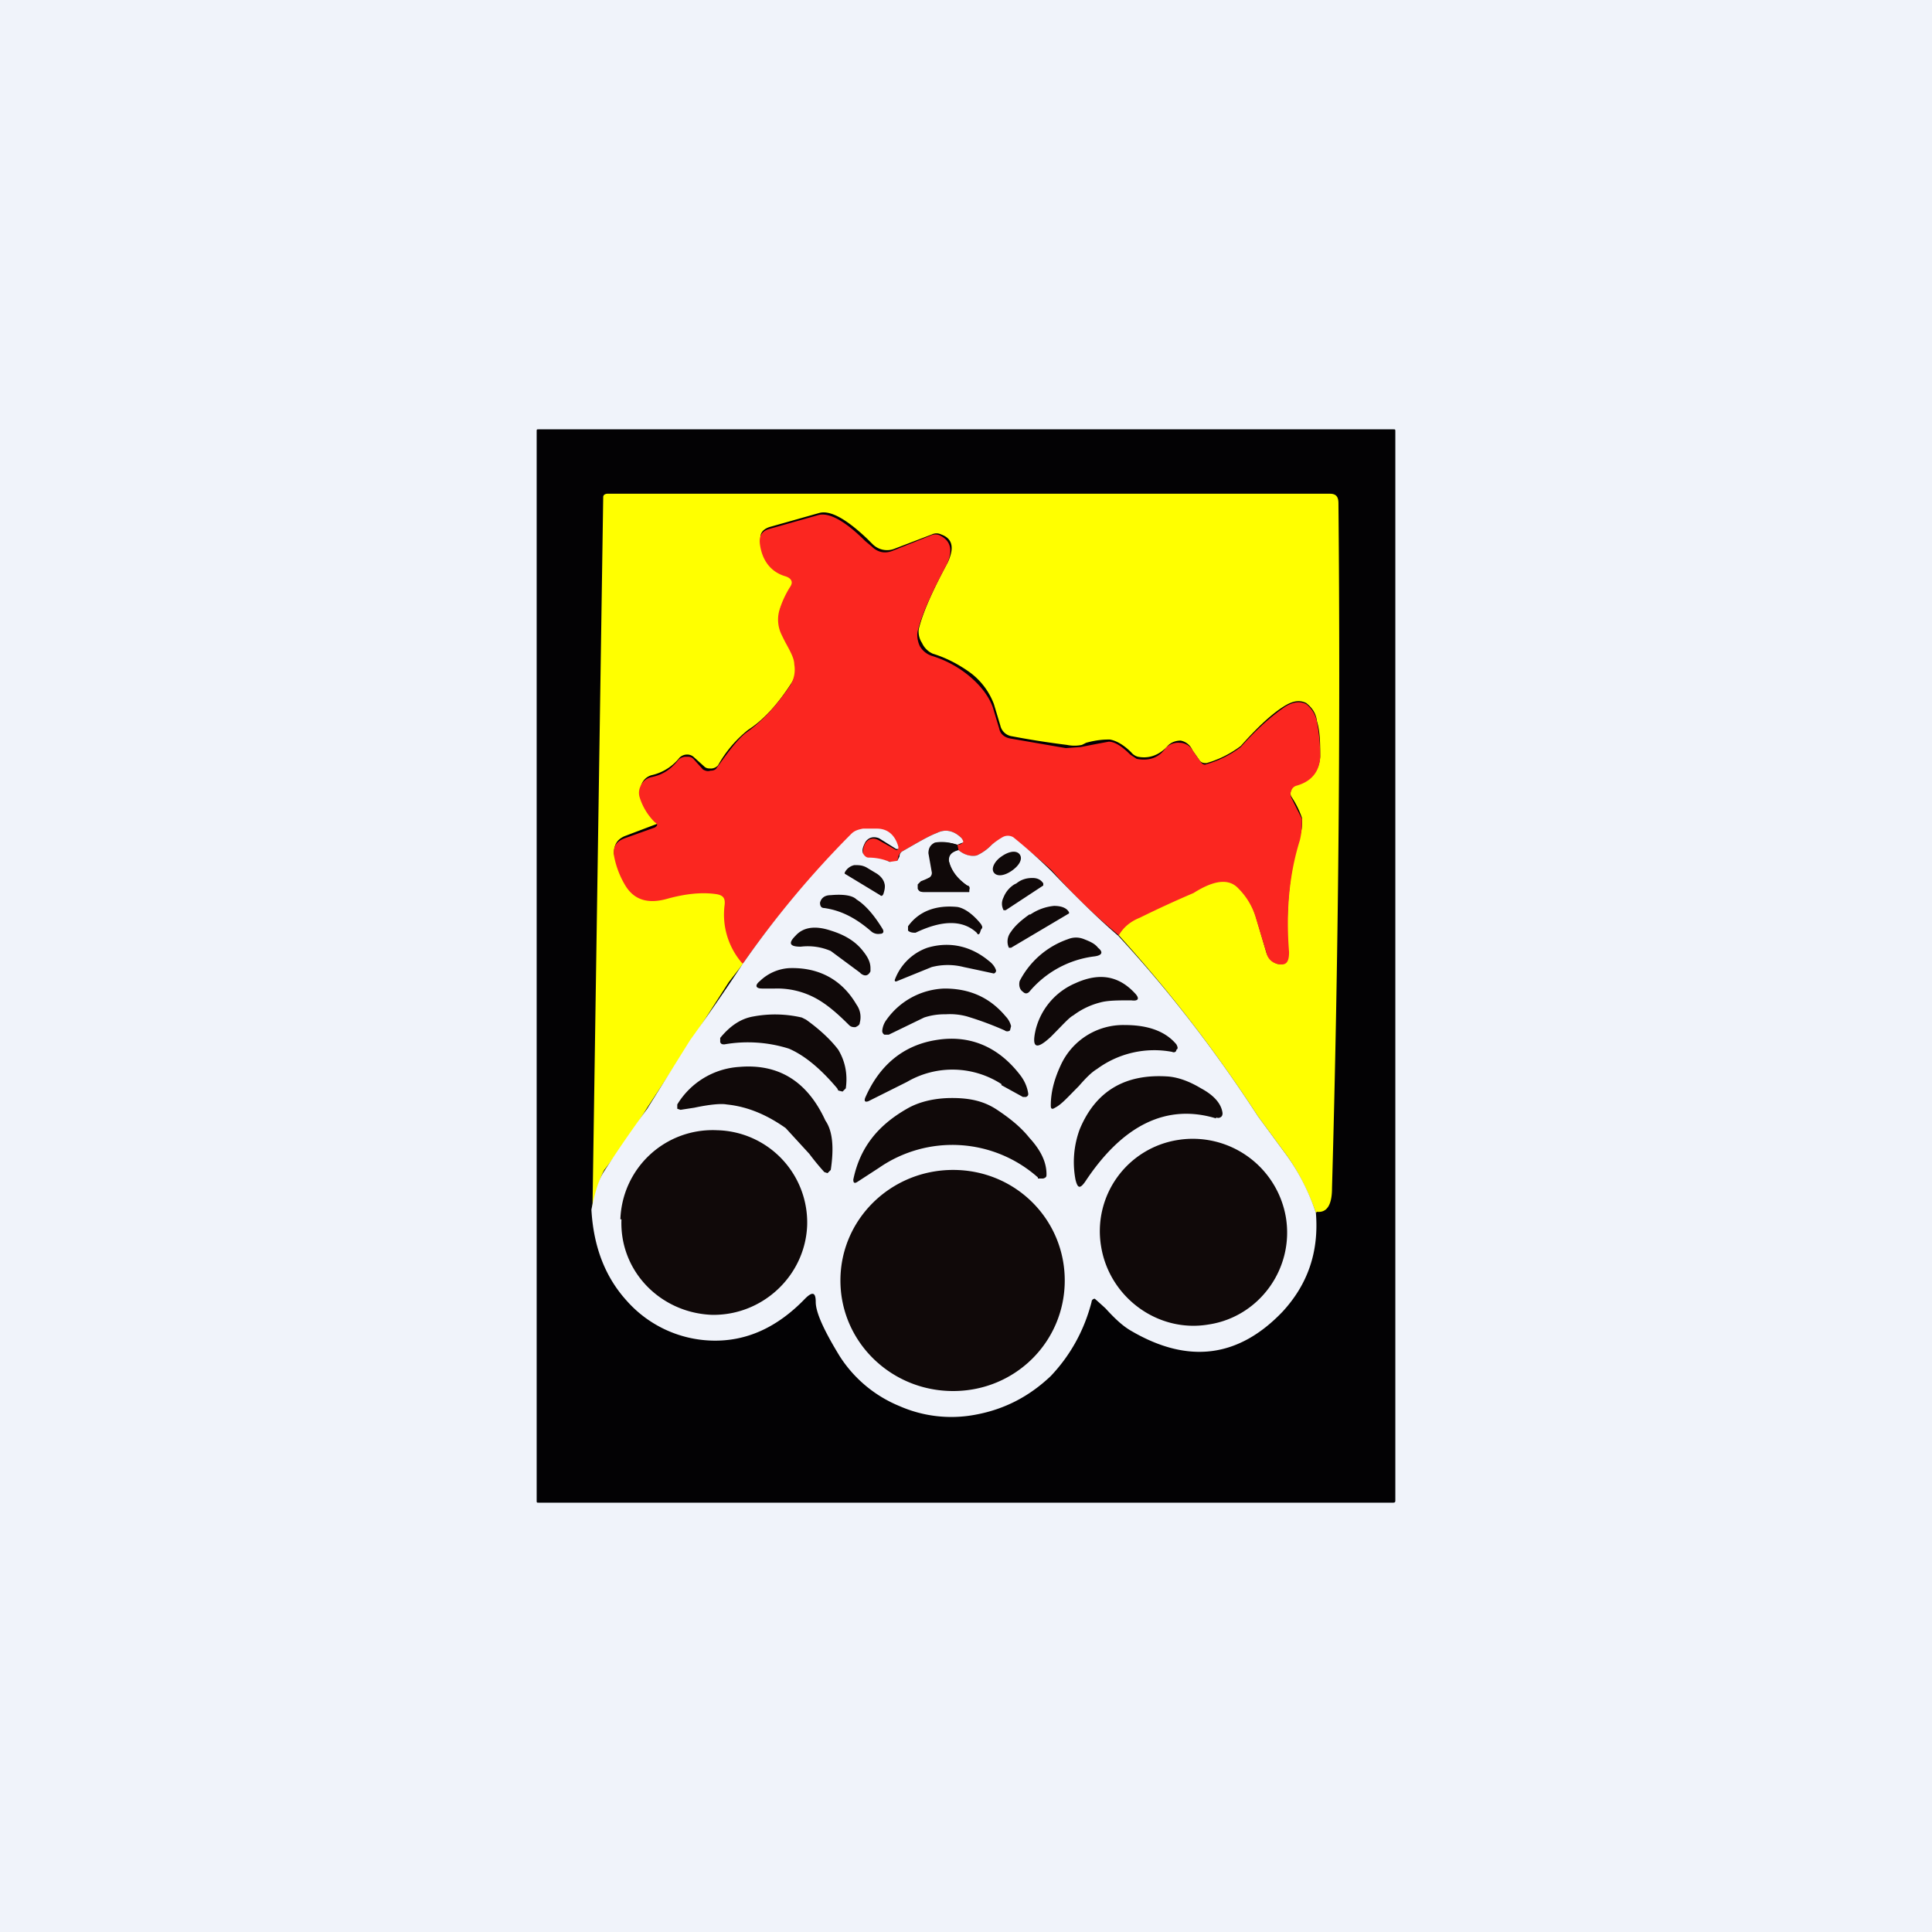 <!-- by TradingView --><svg width="18" height="18" viewBox="0 0 18 18" xmlns="http://www.w3.org/2000/svg"><path fill="#F0F3FA" d="M0 0h18v18H0z"/><path d="M13 13.98c0 .01 0 .02-.02.02H5.02C5 14 5 14 5 13.98V4.02C5 4 5 4 5.02 4h7.96C13 4 13 4 13 4.02v9.96Z" fill="#030204"/><path d="M12.26 11.3c-.07-.2-.17-.4-.29-.56l-.25-.34c-.39-.6-.82-1.16-1.3-1.69.04-.07.1-.13.2-.18a9.9 9.9 0 0 1 .5-.22c.2-.12.33-.13.42-.04.08.08.13.17.16.27l.1.34c.02.05.05.08.1.1.08.01.11-.02.1-.12-.02-.37.01-.72.1-1.04a.42.42 0 0 0 .03-.2.85.85 0 0 0-.1-.2.07.07 0 0 1 0-.06c0-.03.02-.04.05-.05.14-.04.21-.13.22-.26 0-.12 0-.23-.03-.33-.01-.08-.05-.13-.1-.17-.06-.03-.12-.02-.19.02-.12.07-.26.2-.42.38a.97.97 0 0 1-.32.16c-.02 0-.04 0-.06-.02l-.07-.1A.15.15 0 0 0 11 6.9c-.05 0-.1.02-.13.06-.08.08-.17.11-.27.09a.12.12 0 0 1-.06-.04c-.07-.07-.14-.11-.2-.12-.04 0-.11 0-.22.03l-.04.02a.34.34 0 0 1-.14 0 8.05 8.05 0 0 1-.51-.08.13.13 0 0 1-.11-.1l-.06-.2a.65.65 0 0 0-.23-.3c-.1-.07-.21-.13-.34-.17a.2.2 0 0 1-.1-.1.19.19 0 0 1-.03-.13c.04-.16.13-.36.27-.62.06-.13.05-.22-.06-.26a.1.1 0 0 0-.09 0l-.34.13a.19.19 0 0 1-.21-.04l-.05-.05c-.2-.19-.35-.27-.45-.24l-.46.13c-.06.02-.1.06-.08.13.02.16.1.27.25.32.05.01.06.05.03.1v.01a.9.9 0 0 0-.1.2.32.32 0 0 0 .02.22l.04.09c.05.08.07.14.08.18.02.08 0 .15-.04.21-.13.2-.26.34-.4.43a1.12 1.12 0 0 0-.28.33.09.09 0 0 1-.06.03c-.03 0-.05 0-.07-.02l-.1-.09a.09.09 0 0 0-.06-.02.1.1 0 0 0-.07.03.46.46 0 0 1-.25.16.14.14 0 0 0-.1.08.14.14 0 0 0 0 .11c.03.1.08.18.14.23.02.02.02.03-.01.04l-.29.11c-.07.03-.1.08-.1.16.01.06.05.15.1.27.09.14.22.19.42.13.15-.05.3-.06.44-.04.07 0 .1.04.08.1-.03.2.03.38.17.56l-.14.18-.34.53-.42.64a6.12 6.12 0 0 1-.4.58c-.03.05-.07.17-.11.36l.1-6.63c0-.02.02-.03.04-.03h6.73c.06 0 .08.03.08.09.02 2.12 0 4.25-.06 6.38 0 .16-.05.23-.14.22Z" fill="#FF0"/><path d="M10.42 8.71a5.28 5.28 0 0 1-.62-.6 4.99 4.99 0 0 0-.36-.3.1.1 0 0 0-.1 0 .72.72 0 0 0-.1.06.45.45 0 0 1-.14.1c-.06.01-.11 0-.17-.05l-.01-.05c.03 0 .04-.01.05-.02l-.01-.04c-.07-.07-.15-.09-.23-.05-.08.03-.18.09-.32.17a.08.08 0 0 0-.04.05l-.01.04c-.02.01-.04.02-.06.01A.81.81 0 0 0 8.1 8a.05.05 0 0 1-.06-.04c0-.03 0-.06.02-.1.03-.05.08-.06.13-.03l.16.09c.01 0 .02 0 .01-.02-.02-.11-.09-.17-.2-.17h-.12c-.05 0-.08.02-.11.05a9 9 0 0 0-1.01 1.2.69.69 0 0 1-.17-.54c.01-.07-.01-.1-.08-.11-.14-.02-.29 0-.44.04-.2.06-.33.01-.41-.13a.83.83 0 0 1-.1-.27c-.01-.08.02-.13.1-.16l.28-.1c.03-.02.03-.03 0-.05a.56.56 0 0 1-.14-.23.14.14 0 0 1 .01-.11.14.14 0 0 1 .1-.08c.1-.02.18-.07.25-.16a.1.1 0 0 1 .07-.03c.03 0 .05 0 .07.02l.09.1c.02.01.04.02.07.01.03 0 .05-.01.06-.03l.03-.04c.1-.14.18-.24.25-.29.14-.1.27-.24.4-.43a.28.28 0 0 0 .04-.2c0-.05-.03-.11-.08-.2a2.26 2.26 0 0 1-.04-.08.32.32 0 0 1-.02-.22.9.9 0 0 1 .1-.22c.03-.04.02-.08-.04-.1-.14-.04-.22-.15-.24-.3-.01-.08.02-.12.08-.14l.46-.13c.1-.03.25.05.44.24l.06.05c.06.06.13.07.2.04l.35-.14a.1.1 0 0 1 .09 0c.1.05.12.14.06.27-.14.26-.23.46-.27.62-.01.04 0 .1.02.14a.2.2 0 0 0 .11.09c.13.04.24.1.34.18.11.09.19.19.23.3l.06.2c.01.05.05.08.1.09l.52.09.14-.01a12.51 12.51 0 0 1 .26-.05c.06 0 .13.05.2.12l.06.04c.1.02.2 0 .27-.1a.16.16 0 0 1 .13-.05c.05 0 .1.03.12.07l.07.1c.02.03.04.04.06.03a.97.97 0 0 0 .32-.16c.16-.18.3-.3.42-.38.07-.04.13-.05.19-.02.05.04.09.1.1.17.02.1.03.21.03.33-.01.13-.08.22-.22.26a.07.07 0 0 0-.05.05.07.07 0 0 0 0 .06l.1.2c0 .05 0 .12-.02.2-.1.32-.13.67-.1 1.04 0 .1-.03.13-.11.11a.13.13 0 0 1-.1-.1l-.1-.33a.64.64 0 0 0-.16-.27c-.09-.1-.23-.08-.42.04a9.94 9.94 0 0 0-.5.23c-.1.04-.16.1-.2.17Z" fill="#FB2620"/><path d="M8.92 7.87a.38.38 0 0 0-.2-.01c-.04.01-.06.04-.06.09l.03.17c0 .03 0 .05-.03.06a.57.57 0 0 1-.07.03l-.03.03v.04c.01.02.02.03.04.03h.43v-.02c0-.02 0-.03-.02-.04-.1-.07-.15-.14-.17-.23 0-.05.02-.08.09-.1.06.05.12.06.17.05a.45.45 0 0 0 .14-.1.72.72 0 0 1 .1-.07.1.1 0 0 1 .1 0 4.98 4.98 0 0 1 .36.32c.2.21.4.41.62.6.48.52.91 1.08 1.3 1.68l.25.34c.12.16.22.35.29.56.03.37-.08.67-.31.92-.41.43-.88.49-1.41.18-.07-.04-.14-.1-.24-.21a5.23 5.23 0 0 0-.1-.09.03.03 0 0 0-.03.03c-.07.27-.2.5-.38.69-.2.19-.43.31-.7.36a1.2 1.2 0 0 1-.71-.08 1.2 1.2 0 0 1-.56-.47c-.14-.23-.22-.4-.22-.5 0-.09-.03-.1-.1-.03-.26.27-.55.4-.87.39a1.1 1.1 0 0 1-.79-.37c-.2-.22-.31-.5-.33-.85.04-.2.08-.3.12-.36a12.36 12.36 0 0 1 .4-.58l.4-.64a21.09 21.09 0 0 0 .49-.71 9 9 0 0 1 1.01-1.21c.03-.03.06-.04.11-.05h.13c.1 0 .17.06.2.17 0 .02 0 .02-.02.02l-.16-.1c-.05-.02-.1-.01-.13.04-.02.04-.03.07-.02.1.01.02.03.04.05.04.06 0 .13.01.2.04l.07-.01.02-.04c0-.02.01-.04.03-.05.14-.08.24-.14.32-.17.08-.04.16-.02.23.05.01.02.02.03.01.04l-.05.02Z" fill="#F0F3FA"/><path d="M8.92 7.87v.05c-.06.02-.09.05-.08.1.02.08.07.16.17.23.02 0 .03.02.02.04v.02H8.6c-.03 0-.04-.01-.05-.03v-.04l.03-.03a.57.57 0 0 0 .07-.03.05.05 0 0 0 .03-.06l-.03-.17c0-.05.02-.08.06-.1a.38.38 0 0 1 .2.02ZM9.43 8.11c.07-.05.1-.11.07-.15-.03-.04-.1-.03-.17.02-.06.04-.1.11-.07.15.03.04.1.03.17-.02ZM7.87 8.15v-.02a.13.13 0 0 1 .09-.07c.04 0 .07 0 .11.02l.1.06c.03.02.06.05.07.09.01.03 0 .07-.01.1-.01.02-.02.02-.03.01l-.33-.2ZM9.37 8.48h-.02c-.02-.04-.02-.08 0-.12a.25.25 0 0 1 .1-.12l.02-.01c.05-.04.1-.05.15-.05.05 0 .08.02.1.05v.02l-.35.23ZM7.98 8.38c.08.05.16.14.24.27.02.03.01.05-.02.05a.1.1 0 0 1-.08-.02c-.16-.14-.3-.2-.44-.22-.03 0-.04-.02-.04-.05.01-.04.04-.07.1-.07.11-.01.2 0 .24.04ZM8.46 8.63c.1-.14.26-.2.46-.18.06.01.14.06.22.16.01.02.02.03 0 .05l-.01.03c-.01.02-.02.02-.03 0-.13-.12-.32-.12-.57 0-.02 0-.05 0-.07-.02v-.04ZM9.43 8.83H9.4c-.02-.04-.02-.1.02-.15.04-.06.1-.11.17-.16h.01a.47.47 0 0 1 .22-.08c.07 0 .12.02.14.06v.01l-.54.32ZM8.02 9.07l-.01-.01-.27-.2a.54.54 0 0 0-.28-.04c-.1 0-.12-.03-.05-.1.07-.08.18-.1.33-.05.13.04.23.1.3.19.04.05.07.1.07.16v.03c-.02.04-.05.05-.09.02ZM10.2 8.91a.94.94 0 0 0-.61.33c-.02.02-.04.02-.06 0-.03-.02-.04-.06-.03-.1a.8.8 0 0 1 .45-.39c.05-.02.1-.02.15 0 .05.02.1.04.13.08.05.04.04.07-.03.08ZM8.34 9.12a.5.5 0 0 1 .3-.29c.2-.06.4-.02.57.12.04.03.06.06.07.09 0 .01 0 .02-.02.03a35.85 35.85 0 0 0-.28-.06.6.6 0 0 0-.3 0l-.32.13c-.02.01-.03 0-.02-.02ZM7.58 9.29a.75.75 0 0 0-.36-.08H7.1c-.06 0-.07-.03-.02-.07a.43.43 0 0 1 .27-.12c.27-.01.49.1.63.34a.2.2 0 0 1 .03.17c0 .02-.02.03-.04.04-.02 0-.04 0-.06-.02-.1-.1-.21-.2-.33-.26ZM10.54 9.32c-.12 0-.22 0-.29.02a.7.7 0 0 0-.25.12c-.04.02-.1.09-.21.2-.14.13-.18.1-.14-.07a.64.64 0 0 1 .37-.43c.22-.1.4-.07.55.09.05.05.04.08-.03.07ZM8.8 9.21c.23 0 .42.08.57.26a.2.2 0 0 1 .05.09l-.01.04a.04.04 0 0 1-.05 0 3 3 0 0 0-.35-.13.6.6 0 0 0-.2-.02.6.6 0 0 0-.2.03l-.33.16h-.04a.04.04 0 0 1-.02-.04.2.2 0 0 1 .04-.1.69.69 0 0 1 .54-.29ZM7.47 9.48l.04.02c.14.1.24.2.3.28.06.1.09.22.07.36l-.03.03-.04-.01-.01-.02c-.16-.19-.31-.31-.45-.37a1.27 1.27 0 0 0-.6-.04c-.02 0-.03 0-.04-.02v-.04c.09-.11.19-.18.31-.2a1.1 1.1 0 0 1 .45.01ZM10.22 9.96c-.05.03-.1.08-.17.16-.1.1-.16.17-.22.2-.03.02-.04.01-.04-.02 0-.12.03-.24.09-.37a.64.64 0 0 1 .6-.38c.22 0 .38.06.48.18.01.02.02.04 0 .05 0 .02-.02.03-.04.02a.9.9 0 0 0-.7.16ZM9.33 10.1a.84.84 0 0 0-.88-.02l-.36.18c-.03.01-.04 0-.03-.03.13-.3.35-.49.66-.54.3-.05.57.05.78.32.04.05.07.11.08.18 0 .01 0 .02-.02.03h-.03l-.2-.11Z" fill="#100909"/><path d="M6.77 10.29c-.05-.01-.16 0-.3.03l-.13.02-.03-.01v-.04a.73.73 0 0 1 .58-.35c.36-.03.63.13.8.5.07.1.08.26.05.46l-.03.03-.03-.01a2.36 2.36 0 0 1-.14-.17l-.22-.24c-.17-.12-.35-.2-.55-.22ZM11.33 10.42c-.46-.14-.87.06-1.22.59-.05.07-.07.06-.09-.02a.88.88 0 0 1 .04-.47c.15-.36.43-.52.83-.49.1.01.2.05.3.11.13.07.19.15.2.23 0 .01 0 .03-.02.04a.04.04 0 0 1-.04 0ZM9.67 10.97a1.2 1.2 0 0 0-1.48-.09l-.2.13c-.03.02-.04.01-.04-.02.06-.29.22-.5.5-.66.12-.07.27-.1.42-.1.17 0 .3.03.42.11s.22.16.3.26c.11.12.16.23.16.34 0 .02 0 .03-.03.04h-.05Z" fill="#100909"/><path d="M5.79 11.36c-.02.48.36.87.84.89.47.01.87-.36.89-.83a.86.86 0 0 0-.84-.89.86.86 0 0 0-.9.83ZM10.26 11.62c.08.47.53.8 1 .72.47-.07.8-.52.72-1a.88.88 0 0 0-1-.72.86.86 0 0 0-.72 1ZM8.88 12.96c.58 0 1.04-.46 1.04-1.03 0-.57-.46-1.03-1.04-1.03-.58 0-1.05.46-1.05 1.03 0 .57.47 1.03 1.05 1.03Z" fill="#100909"/></svg>